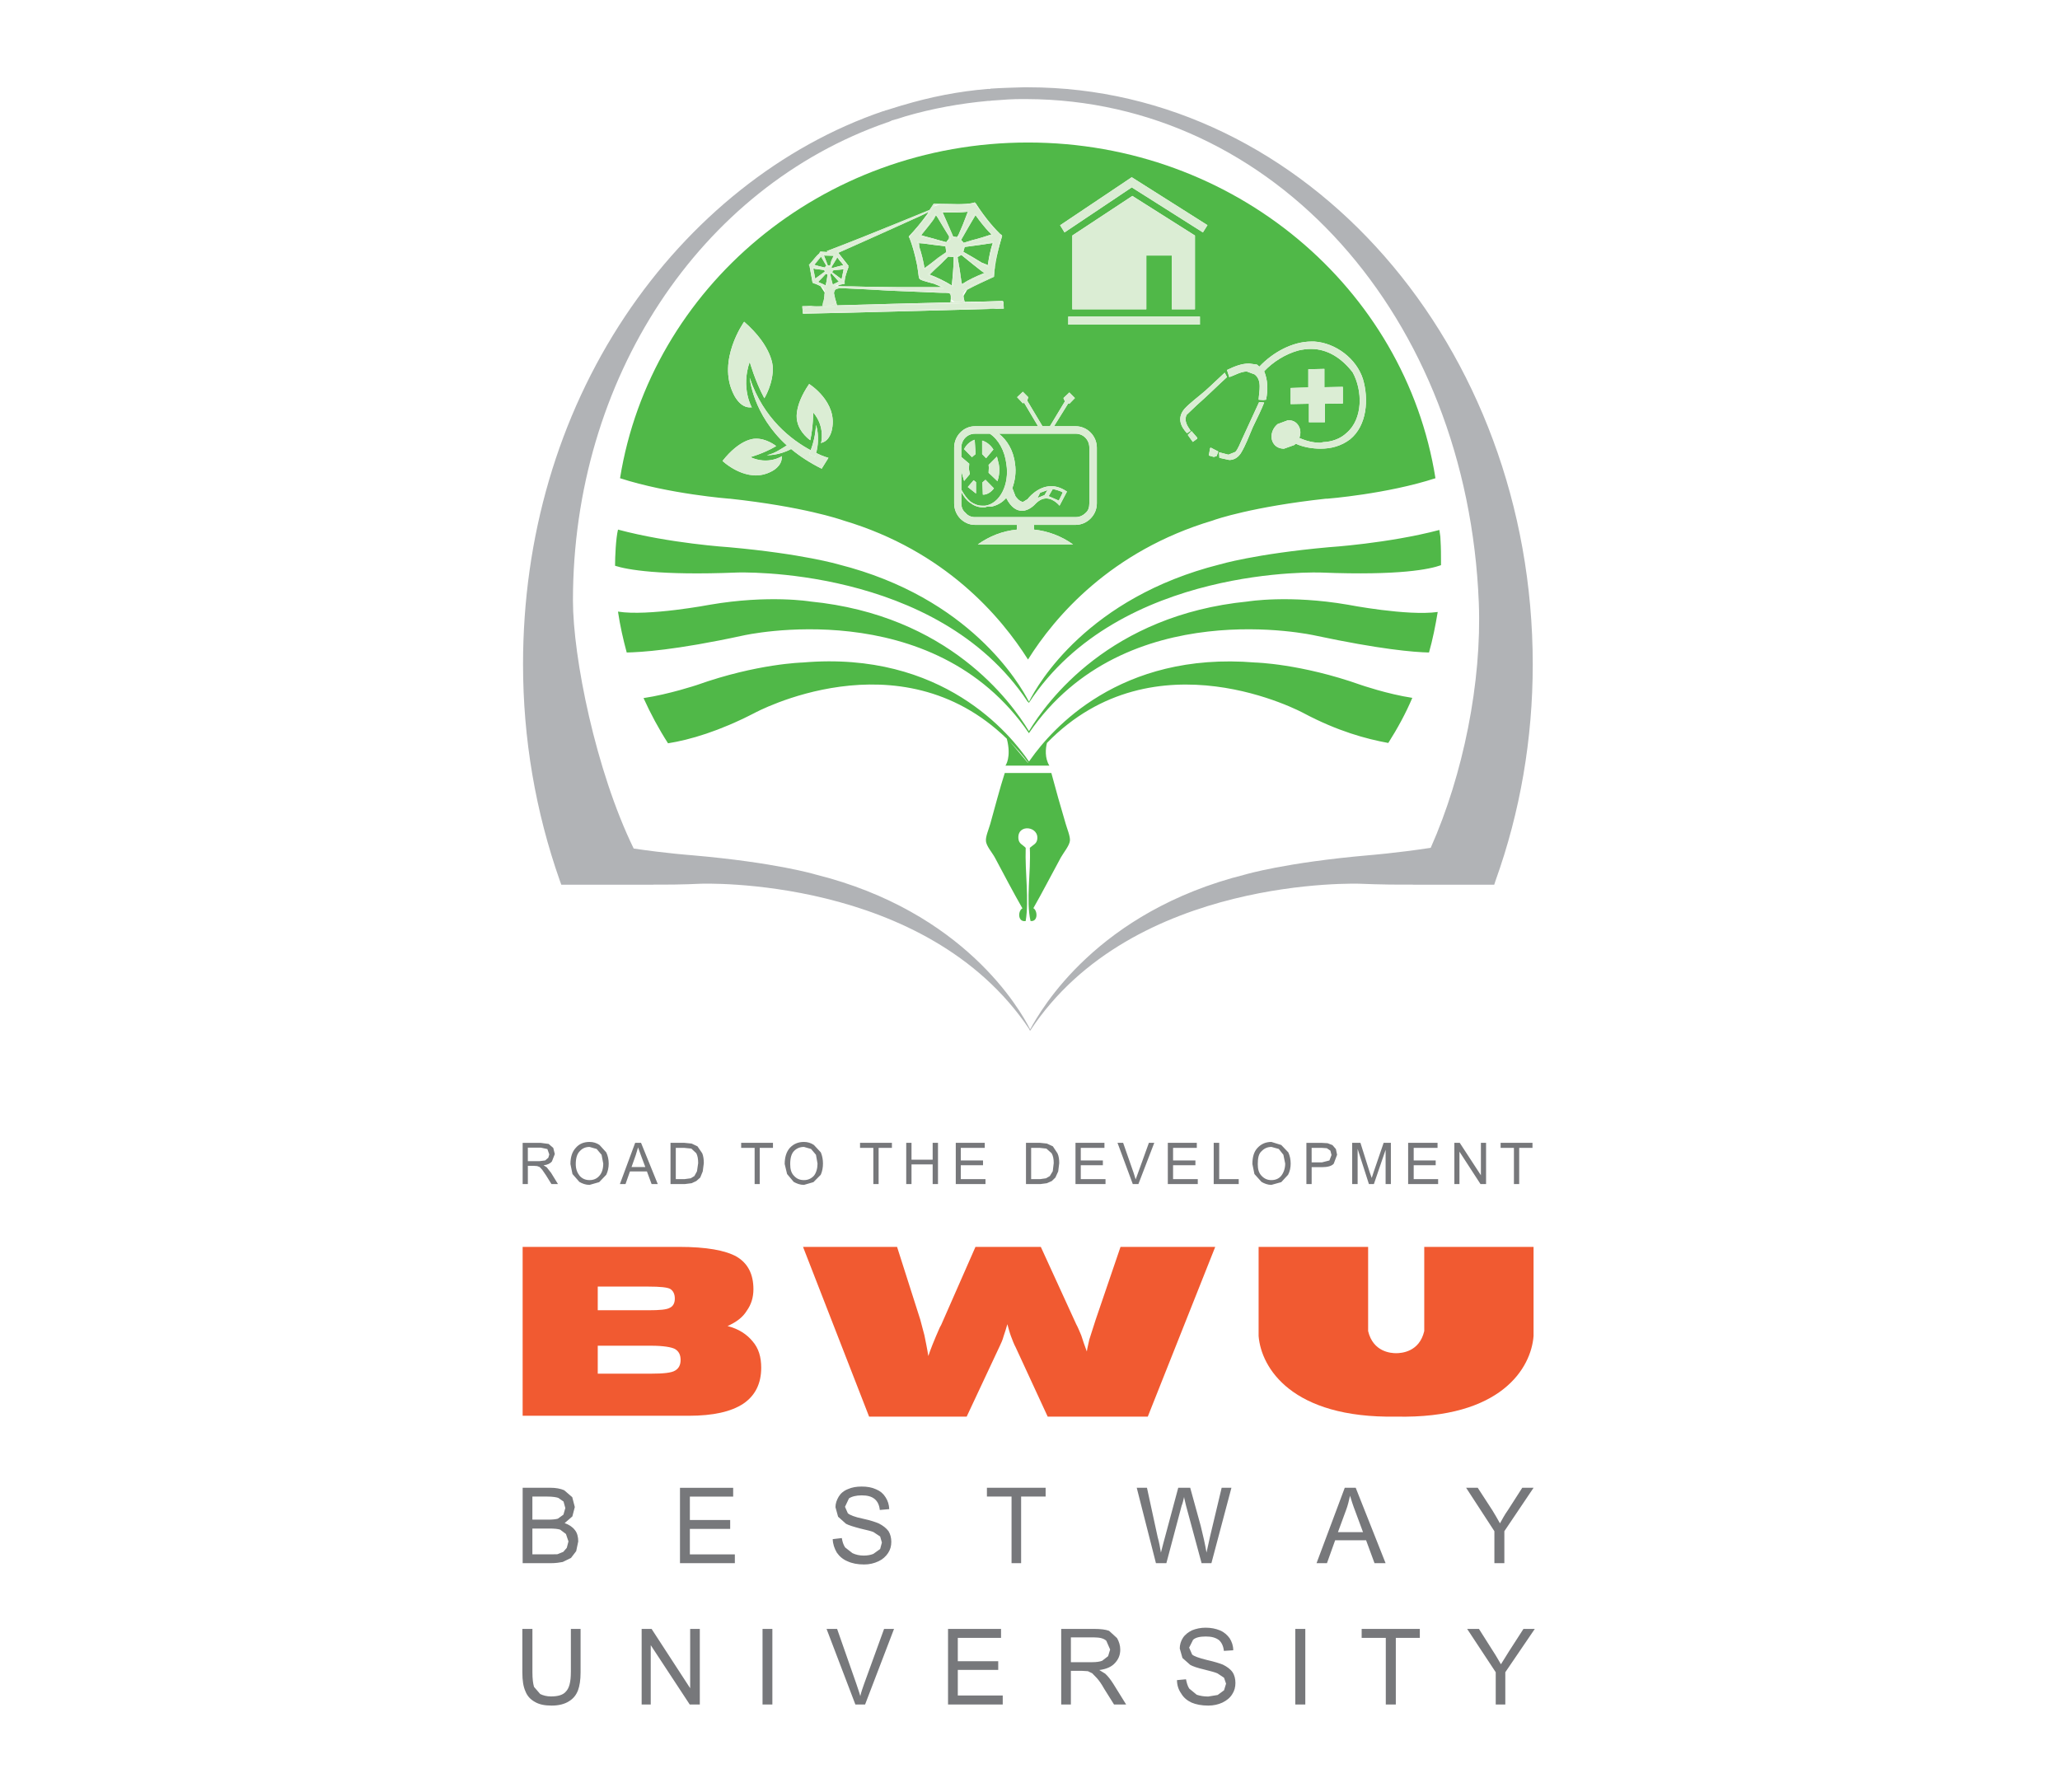 <?xml version="1.0" encoding="utf-8"?>
<!-- Generator: Adobe Illustrator 16.0.0, SVG Export Plug-In . SVG Version: 6.00 Build 0)  -->
<!DOCTYPE svg PUBLIC "-//W3C//DTD SVG 1.1//EN" "http://www.w3.org/Graphics/SVG/1.1/DTD/svg11.dtd">
<svg version="1.1" id="Layer_1" xmlns="http://www.w3.org/2000/svg" xmlns:xlink="http://www.w3.org/1999/xlink" x="0px" y="0px"
	 width="123px" height="107px" viewBox="0 0 123 107" enable-background="new 0 0 123 107" xml:space="preserve">
<g>
	<path fill="#F15A31" d="M40.544,74.458c1.624,0,2.768,0.204,3.444,0.586c0.662,0.394,0.998,1.038,0.998,1.942
		c0,0.497-0.136,0.923-0.397,1.284c-0.24,0.396-0.626,0.683-1.148,0.915c0.672,0.172,1.155,0.498,1.495,0.912
		c0.365,0.419,0.515,0.944,0.515,1.578c0,0.943-0.357,1.666-1.073,2.149c-0.723,0.476-1.795,0.719-3.258,0.719h-9.914V74.458H40.544
		L40.544,74.458z M35.691,76.829v1.413h3.043c0.647,0,1.08-0.036,1.266-0.15c0.193-0.09,0.293-0.283,0.293-0.544
		c0-0.279-0.1-0.465-0.269-0.576c-0.168-0.1-0.619-0.143-1.291-0.143H35.691L35.691,76.829z M35.691,82.029h3.187
		c0.737,0,1.23-0.05,1.445-0.193c0.201-0.121,0.315-0.325,0.315-0.626c0-0.318-0.114-0.525-0.343-0.657
		c-0.204-0.107-0.687-0.193-1.417-0.193h-3.187V82.029"/>
	<path fill="#F15A31" d="M51.893,84.594l-3.945-10.136h5.615l1.384,4.338c0.075,0.279,0.158,0.591,0.25,0.944
		c0.075,0.379,0.161,0.776,0.232,1.237c0.115-0.354,0.333-0.915,0.687-1.713l0.082-0.15l2.046-4.656h3.902l2.113,4.617
		c0.094,0.168,0.187,0.396,0.301,0.665c0.086,0.279,0.197,0.598,0.333,0.966c0.028-0.218,0.093-0.439,0.149-0.715
		c0.079-0.279,0.219-0.655,0.383-1.195l1.48-4.338h5.655l-4.027,10.136h-5.977l-1.906-4.127c-0.107-0.2-0.193-0.426-0.29-0.684
		c-0.079-0.211-0.143-0.461-0.211-0.708c-0.072,0.269-0.157,0.512-0.222,0.708c-0.057,0.229-0.158,0.44-0.236,0.604l-1.971,4.206
		H51.893"/>
	<path fill="#F15A31" d="M85.04,74.458v5.028c-0.294,1.256-1.37,1.32-1.681,1.32c-0.297,0-1.37-0.064-1.67-1.32v-5.028H75.15v5.325
		c0.154,1.893,1.971,4.918,8.209,4.811c6.298,0.136,8.062-2.918,8.208-4.811v-5.325H85.04"/>
	<path fill="#50B848" d="M61.048,54.243c-0.568-0.994-1.069-1.953-1.645-3.033c-0.154-0.29-0.526-0.701-0.533-1.001
		c-0.029-0.24,0.171-0.708,0.257-1.009c0.275-0.987,0.58-2.153,0.866-3.04c0.93,0,1.87,0,2.782,0
		c0.266,1.001,0.541,1.967,0.852,3.019c0.079,0.286,0.279,0.755,0.258,1.016c-0.025,0.301-0.387,0.726-0.547,1.016
		c-0.551,1.009-1.076,2.039-1.638,3.022c0.247,0.118,0.304,0.822-0.168,0.766c-0.279-1.259,0.029-2.89-0.043-4.371
		c0.193-0.175,0.375-0.226,0.433-0.454c0.186-0.83-1.173-1.016-1.116-0.118c0.021,0.333,0.243,0.368,0.437,0.572
		c-0.05,1.481,0.211,3.065,0,4.371l-0.075,0.007C60.755,55.005,60.791,54.372,61.048,54.243 M60.033,45.72
		c0,0,0.372-0.49,0.083-1.606c-6.431-6.245-15.072-1.534-15.072-1.534c-2.089,1.08-3.848,1.599-5.157,1.806
		c-0.555-0.862-1.037-1.763-1.463-2.7c1.509-0.222,3.194-0.783,3.194-0.783c3.587-1.277,6.313-1.341,6.313-1.341
		c8.362-0.719,12.411,4.306,13.509,5.916l0.093-0.132c1.244-1.763,5.297-6.459,13.42-5.783c0,0,2.711,0.064,6.313,1.341
		c0,0,1.588,0.547,3.061,0.769c-0.393,0.93-0.879,1.817-1.434,2.693c-1.309-0.236-3.033-0.705-5.064-1.785
		c0,0-8.877-4.832-15.318,1.785c-0.082,0.326-0.14,0.901,0.146,1.355H60.033 M61.381,45.563v-0.029
		c-0.347-0.476-0.73-0.873-1.098-1.27L61.381,45.563 M44.378,37.949c-4.095,0.887-6.102,0.994-6.957,1.016
		c-0.211-0.776-0.4-1.613-0.522-2.443c1.795,0.29,5.493-0.411,5.493-0.411c3.52-0.604,5.987-0.193,5.987-0.193
		c8.255,0.815,11.981,5.973,13.058,7.743c1.069-1.771,4.813-6.928,13.065-7.743c0,0,2.471-0.411,5.979,0.193
		c0,0,3.552,0.687,5.364,0.433c-0.139,0.83-0.3,1.645-0.521,2.421c-0.916-0.021-2.908-0.186-6.807-1.016
		c0,0-11.344-2.572-17.081,5.833C55.702,35.377,44.378,37.949,44.378,37.949 M61.41,41.947l-0.057-0.058
		c-5.426-8.154-17.364-7.7-17.364-7.7c-4.599,0.186-6.566-0.175-7.264-0.404V33.75c0-0.468,0.043-1.584,0.175-2.125
		c3.083,0.826,6.62,1.052,6.62,1.052c4.428,0.397,6.556,1.03,6.556,1.03c7.833,1.981,10.791,7.103,11.363,8.198
		c0.543-1.095,3.519-6.216,11.384-8.198c0,0,2.107-0.633,6.517-1.03c0,0,3.552-0.226,6.603-1.03l0.057,0.397l0.011,0.215
		c0.029,0.44,0.029,0.916,0.029,1.223v0.268c-0.655,0.236-2.45,0.626-7.132,0.44c0,0-12.057-0.483-17.468,7.772L61.41,41.947
		 M50.373,31.085c-0.229-0.079-2.425-0.83-6.788-1.305h-0.018h-0.018c0,0-3.616-0.279-6.527-1.223
		C38.849,17.197,49.06,8.51,61.381,8.51c12.332,0,22.521,8.688,24.328,20.047c-2.896,0.944-6.463,1.223-6.463,1.223h-0.047H79.16
		c-4.353,0.476-6.563,1.227-6.756,1.305c-6.084,1.813-9.432,5.755-11.023,8.298C59.771,36.84,56.453,32.898,50.373,31.085
		 M64.07,32.512c-0.687-0.497-1.506-0.801-2.328-0.887v-0.282h2.486c0.332,0,0.658-0.143,0.894-0.386
		c0.232-0.24,0.368-0.547,0.368-0.901v-3.323c0-0.697-0.568-1.28-1.262-1.28h-1.295l0.844-1.355l0.072,0.014l0.332-0.343
		l-0.332-0.333l-0.352,0.333l0.086,0.2l-0.895,1.484h-0.443l-0.912-1.527l0.061-0.208l-0.322-0.325l-0.343,0.325l0.343,0.365
		l0.079-0.028l0.83,1.398h-3.77c-0.687,0-1.241,0.583-1.241,1.28v0.944v0.079v2.3c0,0.354,0.132,0.662,0.354,0.901
		c0.24,0.243,0.547,0.386,0.887,0.386h2.503v0.282c-0.858,0.086-1.634,0.39-2.332,0.887H64.07 M43.141,27.526
		c0,0,1.474,1.406,2.937,0.619c0,0,0.619-0.293,0.601-0.848l0.018-0.061c0,0-0.819,0.554-1.896,0.061c0,0,0.801-0.218,1.545-0.658
		c0,0-0.59-0.483-1.266-0.44h-0.003C44.986,26.2,44.153,26.243,43.141,27.526 M49.06,27.988l0.404-0.647c0,0-0.304-0.075-0.737-0.29
		c0.257-0.987-0.007-1.67-0.007-1.67c-0.032,0.576-0.15,1.066-0.315,1.506c-1.116-0.597-2.825-1.874-3.641-4.324
		c0,0,0.171,2.178,2.217,4.035c-0.322,0.197-0.729,0.49-1.191,0.583c0,0,0.676,0.043,1.449-0.365
		C47.729,27.223,48.334,27.626,49.06,27.988 M72.809,27.34l0.59,0.129c0.258,0,0.543-0.129,0.736-0.483
		c0.226-0.383,0.451-0.951,0.673-1.484c0.265-0.54,0.532-1.094,0.673-1.462l-0.158-0.021h-0.146
		c-0.311,0.662-0.687,1.505-1.02,2.217c-0.114,0.24-0.236,0.586-0.396,0.751l-0.412,0.165l-0.561-0.143L72.809,27.34 M72.254,26.761
		l-0.078,0.44l0.3,0.085l0.165-0.05l0.104-0.272l-0.447-0.232L72.254,26.761 M78.859,26.793c0.611,0,1.22-0.154,1.75-0.558
		c1.021-0.826,1.126-2.418,0.768-3.609c-0.389-1.209-1.619-2.146-2.9-2.231h-0.168c-1.133,0-2.303,0.64-3.115,1.499l-0.139-0.122
		l-0.469-0.064c-0.479,0-0.901,0.186-1.324,0.386l0.137,0.426c0.314-0.101,0.68-0.336,1.048-0.336l0.462,0.172
		c0.465,0.347,0.268,1.016,0.242,1.513l0.272,0.021l0.171-0.021c0.129-0.604,0.101-1.188-0.113-1.699
		c0.539-0.572,1.276-1.03,2.041-1.241c0.24-0.057,0.508-0.093,0.756-0.093c0.99,0,1.838,0.554,2.488,1.398v0.021v-0.021
		c0.594,1.073,0.63,2.779-0.368,3.623c-0.36,0.343-0.872,0.525-1.398,0.547l-0.157,0.036c-0.433,0-0.855-0.107-1.244-0.282
		l-0.015-0.015c0.101-0.271,0.079-0.554-0.097-0.79c-0.146-0.189-0.347-0.261-0.576-0.261l-0.625,0.232
		c-0.387,0.322-0.486,0.869-0.201,1.216c0.14,0.179,0.369,0.254,0.58,0.254l0.611-0.218l0.093-0.079
		C77.826,26.704,78.348,26.793,78.859,26.793 M49.021,26.475l0.04-0.036c0.519-0.128,0.619-0.815,0.619-0.815
		c0.336-1.634-1.366-2.693-1.366-2.693c-0.98,1.427-0.712,2.232-0.712,2.232c0.14,0.694,0.78,1.126,0.78,1.126
		c0.175-0.837,0.175-1.66,0.175-1.66C49.3,25.502,49.021,26.475,49.021,26.475 M70.92,25.971l0.301,0.418l0.268-0.197v-0.05
		l-0.344-0.397L70.92,25.971 M71.949,23.349c-0.425,0.368-0.891,0.705-1.219,1.059c-0.473,0.554-0.223,1.073,0.146,1.463
		l0.215-0.147c-0.197-0.279-0.412-0.611-0.236-0.955l0.598-0.569c0.629-0.551,1.27-1.191,1.809-1.681l-0.135-0.265
		C72.787,22.562,72.39,22.959,71.949,23.349 M78.155,25.212h0.951v-1.102l1.073-0.014v-0.995l-1.102,0.021v-1.094l-0.959,0.021
		v1.087l-1.055,0.032v0.962l1.091-0.021V25.212 M44.9,24.357c0,0-0.687-1.18-0.136-2.75c0,0,0.314,1.137,0.873,2.174
		c0,0,0.558-0.901,0.5-1.874c0,0,0-1.209-1.706-2.693c0,0-1.631,2.282-0.641,4.299c0,0,0.379,0.894,1.073,0.808L44.9,24.357
		 M63.785,19.386h7.861v-0.483h-7.861V19.386 M47.948,18.732c3.748-0.072,7.454-0.186,11.212-0.283h0.154
		c0.211-0.014,0.408-0.014,0.622-0.021l-0.021-0.394l-0.042-0.064c-0.755,0.029-1.509,0.05-2.275,0.05l-0.05-0.204l-0.018-0.143
		l0.222-0.375c0.526-0.286,1.048-0.511,1.595-0.769v0.021c0.043-0.858,0.257-1.684,0.49-2.464l-0.021-0.036v-0.007l-0.021-0.021
		l-0.071-0.043c-0.211-0.204-0.844-0.858-1.47-1.846h-0.014h-0.014l-0.011-0.028v-0.021c-0.304,0.107-0.755,0.107-1.044,0.107
		l-1.423-0.021l-0.243,0.368c-0.598,0.247-1.206,0.497-1.795,0.733c-1.438,0.586-2.886,1.169-4.342,1.724l0.04,0.057l-0.426-0.028
		l-0.079,0.129c-0.168,0.122-0.3,0.339-0.604,0.676l0.04,0.05l0.175,0.98l0.046,0.058l0.129,0.032l0.3,0.136l0.257,0.397
		l-0.05,0.315l-0.032,0.157l-0.05,0.297l0.015,0.014c-0.404,0-0.812,0.014-1.223,0.021l0.028,0.397v0.021L47.948,18.732
		 M69.965,15.259v3.212h1.385v-4.406L67.611,11.7l-3.584,2.364v4.406h4.418v-3.212H69.965 M71.824,13.878l0.272-0.433l-4.521-2.861
		l-4.277,2.868l0.264,0.426l4.014-2.689L71.824,13.878 M58.212,30.881c-0.218,0-0.426-0.086-0.562-0.258
		c-0.172-0.136-0.25-0.333-0.25-0.568v-0.676c0.146,0.279,0.308,0.494,0.508,0.633c0.247,0.186,0.49,0.279,0.751,0.279h0.165
		l0.104-0.036h0.1h0.165c0.365-0.086,0.644-0.243,0.887-0.519c0.304,0.604,0.651,0.765,0.955,0.765c0.418,0,0.766-0.39,0.766-0.39
		c0.226-0.24,0.446-0.347,0.669-0.347c0.447,0,0.793,0.433,0.793,0.433l0.444-0.844c-0.351-0.236-0.665-0.322-0.931-0.322
		c-0.854,0-1.423,0.776-1.423,0.776l-0.261,0.161c-0.243,0-0.461-0.34-0.461-0.34l-0.186-0.483c0.157-0.425,0.243-0.958,0.157-1.47
		c-0.093-0.791-0.486-1.417-0.962-1.778h4.589c0.453,0,0.814,0.361,0.814,0.833v3.323c0,0.236-0.057,0.433-0.214,0.568
		c-0.175,0.172-0.376,0.258-0.601,0.258H58.212 M58.642,30.198c-0.243,0-0.465-0.086-0.697-0.243
		c-0.208-0.175-0.379-0.418-0.544-0.715v-1.095l0.165,0.576l0.343-0.412l-0.057-0.308l0.021-0.311L57.4,27.287v-0.554
		c0-0.472,0.365-0.833,0.812-0.833h0.891c0.519,0.344,0.891,1.023,0.987,1.813c0.193,1.22-0.39,2.364-1.266,2.486H58.642
		 M58.659,28.807l0.025,0.73h0.068c0.232-0.021,0.44-0.172,0.594-0.375l-0.504-0.512L58.659,28.807 M57.787,29.082l0.49,0.39v-0.68
		l-0.143-0.114L57.787,29.082 M59.028,27.763l0.014,0.154l-0.014,0.314l0.529,0.504c0.1-0.293,0.143-0.647,0.082-1.001l-0.114-0.469
		L59.028,27.763 M58.642,27.115l0.236,0.247l0.437-0.519c-0.168-0.268-0.415-0.461-0.672-0.533V27.115 M57.565,26.822l0.469,0.476
		l0.218-0.182l-0.053-0.855C57.937,26.346,57.69,26.561,57.565,26.822 M62.611,29.629l0.247-0.426c0,0,0.379,0.064,0.601,0.204
		l-0.239,0.486L62.611,29.629 M62.107,29.422l0.436-0.154l-0.175,0.297l-0.422,0.172L62.107,29.422 M58.817,18.435l0.687-0.015
		l-0.189,0.029H59.16L58.817,18.435 M49.139,18.285v0.007v0.014l-0.791,0.014C48.563,18.271,48.863,18.271,49.139,18.285
		 M49.897,17.917l-0.075-0.401c-0.029-0.218,0.086-0.318,0.515-0.304c0.912,0.042,1.824,0.085,2.754,0.143
		c0.998,0.042,1.981,0.079,2.961,0.125c0.705,0.036,0.765-0.125,0.705,0.576c-2.257,0.05-4.517,0.115-6.778,0.179L49.897,17.917
		 M49.16,17.952l0.032-0.157l0.057-0.25l-0.089,0.54V17.952 M49.729,17.197h0.007l0.086,0.318l0.075,0.401v0.053L49.729,17.197
		 M56.8,17.788l-0.011,0.086L56.8,17.788 M56.825,17.494h0.007v0.021L56.825,17.494 M55.884,17.147c-0.79,0-1.538,0-2.303,0
		c-0.88-0.015-1.752-0.015-2.636-0.043c-0.279,0-0.586,0-0.901-0.021H50l0.15-0.079l0.286-0.057c-0.04-0.312,0.129-0.715,0.236-1.03
		V15.91l0.011-0.007l-0.018-0.032v-0.007l-0.021-0.014l0,0l-0.59-0.755c1.094-0.49,2.228-0.987,3.319-1.484
		c0.626-0.293,1.263-0.562,1.871-0.852l0.136-0.071l0.064-0.021l-0.107,0.161c-0.322,0.444-0.683,0.884-1.077,1.295l0.036,0.086
		l0.021,0.028l0.032,0.086c0.083,0.232,0.269,0.772,0.415,1.534c0.036,0.254,0.079,0.519,0.104,0.737l0.036,0.05
		c-0.003,0.079,0.49,0.2,0.873,0.304l0.44,0.186l-0.247,0.015H55.884 M56.86,17.062l-0.028-0.014
		c-0.422-0.261-0.869-0.476-1.324-0.651c0.218-0.215,0.455-0.444,0.69-0.655l0.415-0.418l0.329,0.029v0.225
		c-0.018,0.483-0.061,0.973-0.111,1.47L56.86,17.062 M49.307,17.062L49.3,17.047l-0.161-0.086l-0.204-0.083l-0.085-0.043
		l0.261-0.265l0.19-0.211l0.104,0.015c-0.003,0.232-0.064,0.468-0.104,0.672L49.307,17.062 M49.7,17.033l0.021,0.015H49.7V17.033
		 M57.422,17.011h0.014H57.422L57.422,17.011 M49.636,16.672l-0.046-0.222l-0.011-0.007v-0.068l0.057-0.058l0.447,0.498
		l-0.361,0.175L49.636,16.672 M57.304,16.11l-0.107-0.619l-0.021-0.139l0.225-0.129c0.443,0.368,0.883,0.708,1.359,1.087
		c-0.458,0.182-0.916,0.39-1.324,0.658C57.379,16.7,57.347,16.396,57.304,16.11 M50.265,16.714l-0.014-0.042l-0.558-0.412l0.036-0.1
		l0.079-0.029l0.268-0.021l0.297-0.029l-0.122,0.59L50.265,16.714 M48.57,16.096v-0.071l0.1,0.036l0.547,0.064l0.032,0.093
		l-0.572,0.418L48.57,16.096 M54.868,16.571l0.011-0.05l0.004,0.028L54.868,16.571 M58.767,16.311l-0.222-0.2l0.254,0.207
		l-0.011,0.007L58.767,16.311 M48.391,16.024l0.036,0.128L48.391,16.024 M55.197,16.06l0.003,0.014h-0.003V16.06 M49.679,16.024
		l-0.014-0.043l0.014,0.028l0.043,0.05H49.7L49.679,16.024 M54.89,14.748l-0.021-0.229l0.272,0.021
		c0.433,0.064,0.866,0.114,1.313,0.165l0.043,0.354l-0.472,0.326c-0.279,0.222-0.537,0.429-0.823,0.625
		C55.126,15.577,55.029,15.159,54.89,14.748 M49.643,15.953l0.308-0.504l0.032-0.096l0.161,0.218l0.107,0.114l0.107,0.15
		c-0.222,0.053-0.458,0.104-0.68,0.175L49.643,15.953 M49.189,15.96l-0.254-0.057l-0.314-0.089l0.4-0.49l0.318,0.547l-0.122,0.111
		L49.189,15.96 M50.651,15.877l0.021,0.025v0.014l-0.043,0.021L50.651,15.877 M49.428,15.877l-0.018-0.014l0.028,0.014H49.428
		 M48.316,15.849h0.018v0.021L48.316,15.849 M49.428,15.849l-0.229-0.59l-0.01-0.036l0.01,0.036l0.58,0.015l-0.143,0.297
		l-0.057,0.236l-0.014,0.057L49.428,15.849 M48.313,15.828l0.05-0.036l-0.046,0.05L48.313,15.828 M48.57,15.828V15.82V15.828
		L48.57,15.828 M58.62,15.685c-0.354-0.222-0.74-0.447-1.102-0.647l0.082-0.29l-0.007-0.043l0.007,0.043
		c0.555-0.072,1.123-0.15,1.674-0.236c-0.136,0.412-0.232,0.869-0.29,1.316L58.62,15.685 M59.557,15.051l-0.154,0.755
		C59.446,15.591,59.496,15.337,59.557,15.051 M50.094,15.194l0.25,0.333L50.094,15.194 M49.822,15.223h0.007v0.007L49.822,15.223
		 M50.015,15.059l0.003-0.007l0.007,0.021L50.015,15.059 M49.528,15.051L49.528,15.051l0.018,0.007l-0.014-0.007 M49.643,14.93
		l-0.15,0.072L49.643,14.93 M56.46,14.676h0.014v0.015L56.46,14.676 M57.443,14.411l0.104,0.107l0.007,0.021h-0.007L57.443,14.411
		 M57.386,14.329c0.286-0.494,0.558-0.983,0.858-1.481l0.318,0.422c0.204,0.261,0.408,0.504,0.64,0.729
		c-0.379,0.122-0.783,0.257-1.169,0.347l-0.487,0.15L57.386,14.329 M56.496,14.476l0.111-0.079l-0.097,0.079H56.496 M55.988,14.322
		c-0.329-0.107-0.672-0.171-0.987-0.279c0.247-0.304,0.515-0.626,0.744-0.944l0.139-0.25l0.104,0.15
		c0.229,0.383,0.465,0.776,0.683,1.123l-0.014,0.136l-0.161,0.204L55.988,14.322 M54.317,14.257L54.311,14.2L54.317,14.257
		 M56.911,14.122l-0.386-0.887l-0.24-0.547c0.515,0.014,1.012,0.014,1.502-0.043c-0.1,0.275-0.211,0.54-0.308,0.801L57.24,14
		l-0.101,0.157L56.911,14.122 M59.231,14.021h0.018h-0.011H59.231 M55.183,13.099c-0.168,0.218-0.361,0.461-0.586,0.712
		L55.183,13.099 M56.263,12.645L56.263,12.645 M56.145,12.212l0.569,0.014L56.145,12.212"/>
	<path fill="#B1B3B6" d="M61.488,61.532l-0.036-0.082c-6.159-9.203-19.625-8.677-19.625-8.677c-1.055,0.05-1.971,0.057-2.808,0.05
		v0.007h-5.504l-0.085-0.232c-1.452-4.12-2.2-8.483-2.2-12.929c0-7.597,2.106-14.792,6.091-20.78
		c3.874-5.812,9.338-10.183,15.429-12.257h0.036l0.075-0.036l0.193-0.054c0.275-0.086,0.543-0.172,0.801-0.25h0.015
		c1.674-0.504,3.369-0.837,5.093-0.98h0.165l0.018-0.021h0.046l0.465-0.028h0.014l0.498-0.021h0.014
		c0.297,0,0.622-0.029,0.934-0.029h0.05h0.111h0.043h0.014h0.047c16.605,0,30.136,15.451,30.136,34.457
		c0,4.445-0.744,8.809-2.225,12.929l-0.075,0.232h-4.864l0.011-0.007c-0.901,0.007-1.946,0-3.134-0.05
		c0,0-13.598-0.526-19.721,8.773L61.488,61.532 M34.21,35.86c0,3.38,1.356,10.157,3.627,14.811c1.985,0.293,3.487,0.401,3.487,0.401
		c5,0.433,7.364,1.147,7.364,1.147c8.877,2.211,12.207,8.037,12.822,9.253c0.658-1.216,4.002-7.042,12.851-9.253
		c0,0,2.396-0.715,7.356-1.147c0,0,1.643-0.129,3.709-0.444c1.942-4.367,3.055-9.9,2.872-14.625
		C87.622,18.889,76.045,5.974,61.32,5.917h-0.111h-0.075c-0.308,0-0.626,0-0.93,0.021L59.7,5.974l-0.426,0.029H59.25l-0.168,0.021
		h-0.04h-0.014h-0.021c-1.681,0.154-3.34,0.454-4.946,0.923c-0.261,0.093-0.533,0.168-0.819,0.247l-0.014,0.014l-0.214,0.093h-0.021
		C41.76,11.189,34.21,22.659,34.21,35.86"/>
	<path fill="#77787B" d="M65.215,99.258h-1.273v-1.48h1.398c0.333,0,0.569,0.063,0.716,0.2l0.229,0.525L66.163,98.9l-0.351,0.271
		C65.68,99.229,65.455,99.258,65.215,99.258L65.215,99.258z M65.991,99.944l-0.354-0.218c0.43-0.051,0.744-0.201,0.938-0.419
		c0.211-0.229,0.314-0.479,0.314-0.805c0-0.239-0.074-0.482-0.193-0.683l-0.475-0.434c-0.211-0.078-0.505-0.114-0.895-0.114h-1.963
		v4.514h0.578v-2.01h0.67l0.346,0.021l0.258,0.125l0.283,0.293c0.132,0.15,0.261,0.326,0.433,0.634l0.587,0.937h0.723l-0.773-1.244
		C66.316,100.302,66.163,100.102,65.991,99.944L65.991,99.944z M41.209,100.813l-2.303-3.541h-0.594v4.514h0.543v-3.544l2.329,3.544
		h0.601v-4.514h-0.576V100.813L41.209,100.813z M45.53,101.786h0.587v-4.514H45.53V101.786L45.53,101.786z M51.599,100.542
		c-0.082,0.235-0.175,0.489-0.232,0.74c-0.064-0.243-0.154-0.469-0.239-0.74l-1.145-3.27h-0.63l1.721,4.514h0.579l1.728-4.514
		h-0.594L51.599,100.542L51.599,100.542z M57.189,99.719h2.414V99.2h-2.414v-1.395h2.582v-0.533h-3.165v4.514h3.266v-0.54h-2.683
		V99.719L57.189,99.719z M81.303,97.806h1.441v3.98h0.598v-3.98h1.434v-0.533h-3.473V97.806L81.303,97.806z M90.963,97.272
		l-0.858,1.331c-0.189,0.297-0.344,0.562-0.486,0.779c-0.14-0.232-0.279-0.49-0.447-0.744l-0.865-1.366h-0.705l1.706,2.586v1.928
		h0.572v-1.928l1.76-2.586H90.963L90.963,97.272z M77.34,101.786h0.598v-4.514H77.34V101.786L77.34,101.786z M73.016,99.404
		c-0.172-0.071-0.5-0.176-0.969-0.282c-0.465-0.115-0.762-0.222-0.866-0.322l-0.179-0.411l0.236-0.469
		c0.157-0.143,0.418-0.196,0.766-0.196c0.336,0,0.582,0.067,0.783,0.218c0.157,0.144,0.261,0.361,0.289,0.641l0.559-0.036
		c0-0.269-0.079-0.504-0.215-0.719c-0.137-0.189-0.322-0.361-0.576-0.469c-0.258-0.104-0.533-0.161-0.865-0.161
		c-0.286,0-0.562,0.058-0.798,0.154c-0.235,0.114-0.422,0.257-0.551,0.454c-0.122,0.186-0.189,0.415-0.189,0.633l0.161,0.568
		l0.465,0.412c0.15,0.085,0.437,0.186,0.84,0.278c0.404,0.101,0.655,0.168,0.791,0.232l0.387,0.258l0.121,0.354l-0.121,0.396
		l-0.379,0.279l-0.569,0.093c-0.261,0-0.493-0.043-0.683-0.107l-0.447-0.368c-0.094-0.144-0.15-0.336-0.193-0.555l-0.54,0.05
		c0.007,0.312,0.089,0.565,0.251,0.795c0.143,0.25,0.361,0.425,0.621,0.547c0.266,0.114,0.602,0.179,0.998,0.179
		c0.312,0,0.594-0.064,0.844-0.179c0.248-0.122,0.447-0.275,0.584-0.497c0.136-0.208,0.193-0.426,0.193-0.676
		c0-0.232-0.051-0.462-0.172-0.641C73.47,99.676,73.262,99.525,73.016,99.404L73.016,99.404z M34.085,99.858
		c0,0.583-0.1,0.955-0.293,1.151c-0.171,0.208-0.476,0.294-0.897,0.294c-0.25,0-0.465-0.058-0.64-0.144l-0.369-0.426
		c-0.057-0.192-0.096-0.468-0.096-0.876v-2.586h-0.601v2.593c0,0.494,0.057,0.855,0.186,1.138c0.104,0.265,0.279,0.469,0.558,0.626
		c0.265,0.157,0.586,0.222,1.008,0.222c0.426,0,0.772-0.093,1.02-0.25c0.275-0.165,0.443-0.383,0.551-0.662
		c0.096-0.261,0.154-0.608,0.154-1.073v-2.593h-0.58V99.858L34.085,99.858z M52.146,92.791c-0.154,0.064-0.347,0.101-0.576,0.101
		c-0.254,0-0.469-0.051-0.669-0.144l-0.437-0.34c-0.107-0.157-0.164-0.34-0.2-0.562l-0.543,0.064c0.007,0.29,0.1,0.555,0.243,0.802
		c0.157,0.229,0.372,0.411,0.637,0.519c0.275,0.129,0.604,0.192,0.998,0.192c0.301,0,0.59-0.063,0.858-0.192
		c0.236-0.107,0.433-0.283,0.569-0.49c0.136-0.204,0.193-0.426,0.193-0.673c0-0.235-0.058-0.457-0.165-0.633
		c-0.147-0.193-0.326-0.329-0.58-0.461c-0.165-0.072-0.494-0.187-0.958-0.286c-0.49-0.101-0.783-0.219-0.894-0.326l-0.168-0.382
		l0.236-0.501c0.157-0.111,0.426-0.183,0.762-0.183c0.347,0,0.594,0.071,0.772,0.218c0.175,0.144,0.279,0.365,0.308,0.655
		l0.565-0.051c-0.014-0.268-0.085-0.504-0.225-0.715c-0.136-0.215-0.311-0.365-0.562-0.469c-0.265-0.121-0.543-0.164-0.866-0.164
		c-0.297,0-0.568,0.043-0.808,0.15c-0.25,0.096-0.437,0.254-0.554,0.446c-0.122,0.204-0.197,0.411-0.197,0.637l0.157,0.569
		l0.472,0.422c0.168,0.089,0.447,0.175,0.851,0.282c0.401,0.093,0.658,0.157,0.78,0.207l0.408,0.269l0.104,0.361l-0.104,0.387
		L52.146,92.791L52.146,92.791z M31.789,91.278h1.033c0.269,0,0.487,0.021,0.623,0.064l0.347,0.261l0.15,0.443l-0.1,0.383
		l-0.208,0.24l-0.351,0.143l-0.39,0.007h-1.105V91.278L31.789,91.278z M31.789,89.368h0.883c0.318,0,0.536,0.036,0.665,0.079
		l0.311,0.218l0.107,0.39l-0.114,0.394l-0.333,0.24c-0.125,0.035-0.312,0.057-0.562,0.057h-0.958V89.368L31.789,89.368z
		 M33.599,93.274l0.494-0.24l0.311-0.407l0.122-0.58c0-0.257-0.057-0.511-0.204-0.683c-0.146-0.193-0.361-0.325-0.608-0.411
		l0.461-0.4l0.146-0.559l-0.153-0.59l-0.483-0.415c-0.226-0.097-0.501-0.146-0.819-0.146h-1.659v4.503h1.688
		C33.177,93.346,33.409,93.31,33.599,93.274L33.599,93.274z M41.191,91.3h2.407v-0.533h-2.407v-1.398h2.586v-0.525h-3.176v4.503
		h3.276v-0.526h-2.686V91.3L41.191,91.3z M89.229,93.346h0.594v-1.91l1.745-2.593h-0.676l-0.855,1.334
		c-0.2,0.279-0.34,0.547-0.476,0.79c-0.143-0.257-0.293-0.519-0.447-0.769l-0.88-1.355H87.54l1.688,2.593V93.346L89.229,93.346z
		 M58.928,89.368h1.47v3.978h0.572v-3.978h1.463v-0.525h-3.505V89.368L58.928,89.368z M70.701,89.39
		c0,0.064,0.058,0.254,0.119,0.533l0.926,3.423h0.586l1.195-4.503h-0.583l-0.69,2.896c-0.082,0.354-0.157,0.705-0.215,0.974
		c-0.082-0.483-0.2-1.016-0.347-1.599l-0.626-2.271h-0.715l-0.816,3.04c-0.035,0.093-0.089,0.361-0.218,0.83
		c-0.05-0.305-0.106-0.619-0.192-0.916l-0.641-2.954h-0.611l1.147,4.503h0.622l0.912-3.43C70.615,89.772,70.651,89.601,70.701,89.39
		L70.701,89.39z M79.887,91.493l0.482-1.31c0.111-0.289,0.176-0.583,0.24-0.865c0.07,0.239,0.171,0.562,0.314,0.93l0.461,1.245
		H79.887L79.887,91.493z M82.071,93.346h0.661l-1.784-4.503h-0.654l-1.685,4.503h0.622l0.49-1.37h1.846L82.071,93.346L82.071,93.346
		z M88.731,70.706v-2.461h-0.308v1.936l-1.263-1.936h-0.322v2.461h0.304v-1.935l1.256,1.935H88.731L88.731,70.706z M58.842,70.413
		h-1.474v-0.83h1.327v-0.286h-1.327v-0.751h1.431v-0.301h-1.731v2.461h1.774V70.413L58.842,70.413z M52.146,70.706h0.315v-2.16
		h0.794v-0.301h-1.903v0.301h0.794V70.706L52.146,70.706z M40.351,70.413v-1.867h0.511l0.418,0.043l0.293,0.275
		c0.079,0.143,0.114,0.343,0.114,0.59l-0.071,0.49L41.46,70.23l-0.218,0.132l-0.379,0.051H40.351L40.351,70.413z M41.295,70.656
		l0.279-0.129l0.236-0.208l0.15-0.368l0.064-0.49c0-0.218-0.025-0.425-0.093-0.59l-0.286-0.418l-0.351-0.165l-0.433-0.043h-0.826
		v2.461h0.862L41.295,70.656L41.295,70.656z M84.41,69.583h1.313v-0.286H84.41v-0.751h1.424v-0.301h-1.756v2.461h1.791v-0.293H84.41
		V69.583L84.41,69.583z M66.01,70.413h-1.478v-0.83h1.319v-0.286h-1.319v-0.751h1.413v-0.301h-1.729v2.461h1.793V70.413
		L66.01,70.413z M44.253,68.546h0.805v2.16h0.304v-2.16h0.791v-0.301h-1.899V68.546L44.253,68.546z M90.395,70.706h0.314v-2.16
		h0.794v-0.301H89.6v0.301h0.795V70.706L90.395,70.706z M81.063,68.61l0.673,2.096h0.297l0.7-2.046v2.046h0.315v-2.461h-0.433
		l-0.583,1.706l-0.129,0.39l-0.125-0.354l-0.548-1.742h-0.493v2.461h0.325V68.61L81.063,68.61z M71.518,70.413h-1.475v-0.83h1.334
		v-0.286h-1.334v-0.751h1.417v-0.301h-1.731v2.461h1.789V70.413L71.518,70.413z M31.517,68.531h0.769l0.397,0.086l0.114,0.318
		l-0.057,0.2l-0.189,0.161l-0.34,0.043h-0.694V68.531L31.517,68.531z M31.517,69.619h0.368l0.19,0.014l0.15,0.058l0.15,0.161
		l0.225,0.329l0.326,0.525h0.39l-0.411-0.669l-0.261-0.332l-0.189-0.122c0.229-0.021,0.397-0.101,0.5-0.229l0.172-0.44l-0.093-0.368
		l-0.275-0.236l-0.483-0.064h-1.069v2.461h0.311V69.619L31.517,69.619z M35.791,70.209c-0.157,0.183-0.354,0.261-0.59,0.261
		c-0.232,0-0.436-0.078-0.594-0.261c-0.139-0.172-0.229-0.4-0.229-0.69c0-0.383,0.089-0.633,0.25-0.787
		c0.15-0.164,0.347-0.243,0.572-0.243l0.426,0.122l0.293,0.347l0.1,0.525C36.02,69.779,35.945,70.037,35.791,70.209L35.791,70.209z
		 M35.798,68.374c-0.172-0.121-0.375-0.183-0.598-0.183c-0.347,0-0.622,0.118-0.822,0.354c-0.211,0.226-0.318,0.547-0.318,0.966
		l0.122,0.597l0.411,0.469c0.172,0.101,0.375,0.179,0.608,0.179l0.576-0.164l0.422-0.44c0.097-0.2,0.146-0.433,0.146-0.669
		c0-0.239-0.05-0.468-0.146-0.668L35.798,68.374L35.798,68.374z M55.688,69.25h-1.263v-1.005H54.11v2.461h0.315v-1.173h1.263v1.173
		h0.318v-2.461h-0.318V69.25L55.688,69.25z M62.858,69.944l-0.175,0.286l-0.227,0.132L62.1,70.413h-0.532v-1.867h0.515l0.396,0.043
		l0.309,0.275c0.089,0.143,0.129,0.343,0.129,0.59L62.858,69.944L62.858,69.944z M62.865,68.453l-0.357-0.165L62.1,68.245h-0.84
		v2.461h0.873l0.375-0.05l0.293-0.129l0.215-0.208l0.168-0.368l0.061-0.49c0-0.218-0.024-0.425-0.104-0.59L62.865,68.453
		L62.865,68.453z M37.708,69.69l0.254-0.719l0.136-0.454l0.179,0.497l0.254,0.676H37.708L37.708,69.69z M38.906,70.706h0.368
		l-0.998-2.461h-0.351l-0.912,2.461h0.336l0.265-0.755h1.012L38.906,70.706L38.906,70.706z M68.92,68.245h-0.321l-0.647,1.792
		l-0.143,0.39l-0.122-0.39l-0.626-1.792h-0.336l0.912,2.461h0.336L68.92,68.245L68.92,68.245z M48.599,70.209
		c-0.172,0.183-0.369,0.261-0.594,0.261c-0.254,0-0.433-0.078-0.601-0.261c-0.164-0.172-0.222-0.4-0.222-0.69
		c0-0.383,0.079-0.633,0.229-0.787c0.161-0.164,0.358-0.243,0.594-0.243l0.422,0.122l0.293,0.347l0.093,0.525
		C48.813,69.779,48.734,70.037,48.599,70.209L48.599,70.209z M48.599,68.374c-0.172-0.121-0.379-0.183-0.594-0.183
		c-0.347,0-0.622,0.118-0.844,0.354c-0.2,0.226-0.308,0.547-0.308,0.966l0.143,0.597l0.394,0.469
		c0.183,0.101,0.379,0.179,0.615,0.179l0.565-0.164l0.437-0.44c0.089-0.2,0.132-0.433,0.132-0.669c0-0.239-0.043-0.468-0.129-0.668
		L48.599,68.374L48.599,68.374z M76.503,70.209c-0.147,0.183-0.354,0.261-0.591,0.261c-0.232,0-0.418-0.078-0.59-0.261
		c-0.164-0.172-0.222-0.4-0.222-0.69c0-0.383,0.058-0.633,0.239-0.787c0.162-0.164,0.354-0.243,0.58-0.243l0.436,0.122l0.275,0.347
		l0.107,0.525C76.738,69.779,76.639,70.037,76.503,70.209L76.503,70.209z M76.503,68.374l-0.591-0.183
		c-0.332,0-0.607,0.118-0.826,0.354c-0.214,0.226-0.307,0.547-0.307,0.966l0.121,0.597l0.422,0.469
		c0.172,0.101,0.372,0.179,0.59,0.179l0.591-0.164l0.407-0.44c0.107-0.2,0.154-0.433,0.154-0.669c0-0.239-0.047-0.468-0.14-0.668
		L76.503,68.374L76.503,68.374z M78.316,68.546h0.619l0.289,0.021l0.211,0.143l0.068,0.262l-0.125,0.325l-0.443,0.114h-0.619V68.546
		L78.316,68.546z M79.636,69.49l0.2-0.533l-0.071-0.34l-0.204-0.236l-0.293-0.114l-0.361-0.021h-0.904v2.461h0.314v-1.009h0.619
		C79.268,69.697,79.511,69.633,79.636,69.49L79.636,69.49z M72.797,68.245h-0.328v2.461h1.494v-0.293h-1.166V68.245L72.797,68.245z"
		/>
	<path fill="#DBEDD4" d="M72.809,27.34l-0.021-0.333l0.561,0.143l0.412-0.165c0.16-0.165,0.282-0.511,0.396-0.751
		c0.333-0.712,0.709-1.556,1.02-2.217h0.146l0.158,0.021c-0.141,0.368-0.408,0.922-0.673,1.462
		c-0.222,0.533-0.447,1.102-0.673,1.484c-0.193,0.354-0.479,0.483-0.736,0.483L72.809,27.34 M72.176,27.201l0.078-0.44l0.043-0.029
		l0.447,0.232l-0.104,0.272l-0.165,0.05L72.176,27.201 M77.368,26.497l-0.093,0.079l-0.611,0.218c-0.211,0-0.44-0.075-0.58-0.254
		c-0.285-0.347-0.186-0.895,0.201-1.216l0.625-0.232c0.229,0,0.43,0.072,0.576,0.261c0.176,0.236,0.197,0.519,0.097,0.79
		l0.015,0.015c0.389,0.175,0.812,0.282,1.244,0.282l0.157-0.036c0.526-0.021,1.038-0.204,1.398-0.547
		c0.998-0.844,0.962-2.55,0.368-3.623c-0.65-0.844-1.498-1.398-2.488-1.398c-0.248,0-0.516,0.036-0.756,0.093
		c-0.765,0.211-1.502,0.669-2.041,1.241c0.214,0.511,0.242,1.094,0.113,1.699l-0.171,0.021l-0.272-0.021
		c0.025-0.497,0.223-1.166-0.242-1.513l-0.462-0.172c-0.368,0-0.733,0.236-1.048,0.336l-0.137-0.426
		c0.423-0.2,0.845-0.386,1.324-0.386l0.469,0.064l0.139,0.122c0.813-0.858,1.982-1.499,3.115-1.499h0.168
		c1.281,0.085,2.512,1.022,2.9,2.231c0.358,1.191,0.254,2.783-0.768,3.609c-0.53,0.404-1.139,0.558-1.75,0.558
		C78.348,26.793,77.826,26.704,77.368,26.497 M70.92,25.971l0.225-0.226l0.344,0.397v0.05l-0.268,0.197L70.92,25.971 M70.73,24.408
		c0.328-0.354,0.794-0.69,1.219-1.059c0.44-0.39,0.838-0.787,1.178-1.095l0.135,0.265c-0.539,0.49-1.18,1.13-1.809,1.681
		l-0.598,0.569c-0.176,0.343,0.039,0.676,0.236,0.955l-0.215,0.147C70.508,25.48,70.258,24.962,70.73,24.408 M78.155,25.212v-1.102
		l-1.091,0.021V23.17l1.055-0.032v-1.087l0.959-0.021v1.094l1.102-0.021v0.995l-1.073,0.014v1.102H78.155 M80.766,22.233v0.021
		V22.233"/>
	<path fill="#DBEDD4" d="M63.785,19.386v-0.483h7.861v0.483H63.785 M69.965,18.471v-3.212h-1.52v3.212h-4.418v-4.406l3.584-2.364
		l3.738,2.364v4.406H69.965 M67.576,11.189l-4.014,2.689l-0.264-0.426l4.277-2.868l4.521,2.861l-0.272,0.433L67.576,11.189"/>
	<path fill="#DBEDD4" d="M58.384,32.512c0.698-0.497,1.474-0.801,2.332-0.887v-0.282h-2.503c-0.34,0-0.647-0.143-0.887-0.386
		c-0.222-0.24-0.354-0.547-0.354-0.901v-2.3v-0.079v-0.944c0-0.697,0.555-1.28,1.241-1.28h3.77l-0.83-1.398l-0.079,0.028
		l-0.343-0.365l0.343-0.325l0.322,0.325l-0.061,0.208l0.912,1.527h0.443l0.895-1.484l-0.086-0.2l0.352-0.333l0.332,0.333
		l-0.332,0.343l-0.072-0.014l-0.844,1.355h1.295c0.693,0,1.262,0.583,1.262,1.28v3.323c0,0.354-0.136,0.662-0.368,0.901
		c-0.235,0.243-0.562,0.386-0.894,0.386h-2.486v0.282c0.822,0.086,1.642,0.39,2.328,0.887H58.384 M57.4,30.055
		c0,0.236,0.079,0.433,0.25,0.568c0.136,0.172,0.343,0.258,0.562,0.258h6.016c0.225,0,0.426-0.086,0.601-0.258
		c0.157-0.136,0.214-0.333,0.214-0.568v-3.323c0-0.472-0.361-0.833-0.814-0.833h-4.589c0.476,0.361,0.869,0.987,0.962,1.778
		c0.086,0.511,0,1.044-0.157,1.47l0.186,0.483c0,0,0.218,0.34,0.461,0.34l0.261-0.161c0,0,0.569-0.776,1.423-0.776
		c0.266,0,0.58,0.086,0.931,0.322l-0.444,0.844c0,0-0.346-0.433-0.793-0.433c-0.223,0-0.443,0.107-0.669,0.347
		c0,0-0.347,0.39-0.766,0.39c-0.304,0-0.651-0.161-0.955-0.765c-0.243,0.275-0.522,0.433-0.887,0.519h-0.165h-0.1l-0.104,0.036
		h-0.165c-0.261,0-0.504-0.093-0.751-0.279c-0.2-0.14-0.361-0.354-0.508-0.633V30.055 M57.4,29.24
		c0.165,0.297,0.336,0.54,0.544,0.715c0.232,0.157,0.454,0.243,0.697,0.243h0.182c0.876-0.122,1.459-1.266,1.266-2.486
		c-0.096-0.791-0.468-1.47-0.987-1.813h-0.891c-0.447,0-0.812,0.361-0.812,0.833v0.554l0.472,0.404l-0.021,0.311l0.057,0.308
		l-0.343,0.412L57.4,28.145V29.24 M62.611,29.629l0.608,0.265l0.239-0.486c-0.222-0.14-0.601-0.204-0.601-0.204L62.611,29.629
		 M62.107,29.422l-0.161,0.315l0.422-0.172l0.175-0.297L62.107,29.422 M58.685,29.537l-0.025-0.73l0.183-0.157l0.504,0.512
		c-0.154,0.204-0.361,0.354-0.594,0.375H58.685 M57.787,29.082l0.347-0.404l0.143,0.114v0.68L57.787,29.082 M59.028,28.231
		l0.014-0.314l-0.014-0.154l0.497-0.498l0.114,0.469c0.061,0.354,0.018,0.708-0.082,1.001L59.028,28.231 M58.642,27.115v-0.805
		c0.257,0.071,0.504,0.265,0.672,0.533l-0.437,0.519L58.642,27.115 M57.565,26.822c0.125-0.261,0.372-0.476,0.633-0.562l0.053,0.855
		l-0.218,0.182L57.565,26.822"/>
	<path fill="#DBEDD4" d="M47.93,18.682v0.021V18.682 M47.948,18.66c-0.007-0.204,0.15-0.297,0.4-0.34l0.791-0.014v-0.014
		l0.021,0.036c0.283,0,0.54-0.021,0.823-0.021l0,0c1.273-0.043,2.55-0.057,3.816-0.107c1.001-0.014,2-0.036,2.99-0.071l0.011,0.007
		c0.222,0,0.425-0.014,0.651-0.028c0.808-0.029,1.617-0.043,2.421-0.072c-0.015,0.229-0.165,0.343-0.369,0.386l-0.687,0.015
		l-0.54-0.015c-1.417,0.029-2.84,0.05-4.231,0.089c-0.437,0.015-4.936,0.15-5.919,0.15H47.948 M49.16,18.084l0.089-0.54l0.072-0.247
		L49.3,17.254l-0.025-0.042c-0.476-0.265-0.662-0.208-0.765-0.705l-0.083-0.354l-0.036-0.128l-0.043-0.147l-0.014-0.007v-0.021
		h-0.018v-0.007l0.046-0.05c0.684-0.412,0.358-0.719,1.184-0.698l-0.018-0.043l0.018,0.007l-0.018-0.007L49.5,15.023l-0.015-0.021
		l0.158-0.072l0.543-0.154c0.586-0.236,1.202-0.476,1.795-0.733c0.619-0.24,1.252-0.49,1.881-0.744
		c-1.28,0.572-2.572,1.148-3.88,1.724l0.036,0.028l0,0l-0.003,0.007l0.011,0.014l0.003,0.021l0.064,0.1l0.25,0.333l0.279,0.322
		l0.028,0.028l-0.021,0.061l-0.128,0.308c-0.143,0.633-0.036,0.576-0.655,0.837l0.018,0.036l-0.136,0.043l0.007,0.036h-0.007
		l0.168,0.801c-0.025,0.136-0.161,0.236-0.494,0.25h-0.018L49.16,18.084 M49.339,17.133c0.046-0.254,0.089-0.511,0.104-0.758
		l-0.015-0.036l-0.025-0.028L49.3,16.26l-0.05-0.129l-0.007-0.021l-0.043-0.036c-0.222-0.05-0.468-0.093-0.69-0.136
		c0.061,0.236,0.104,0.472,0.146,0.705l0.032,0.093l0.54-0.411l-0.461,0.469l0.046,0.064L49.339,17.133 M49.729,17.062l0.436-0.183
		l-0.021-0.036l-0.007-0.05l-0.519-0.533l-0.071,0.05c0.032,0.218,0.089,0.476,0.132,0.694l0.021,0.028v0.015h0.021L49.729,17.062
		 M50.301,16.757c0.007-0.25,0.071-0.447,0.136-0.683l-0.04-0.064c-0.211,0.015-0.418,0.05-0.647,0.058
		c0.214-0.05,0.45-0.129,0.687-0.19l-0.04-0.05l-0.418-0.54h-0.028l-0.333,0.615l0.018,0.057l0.029,0.021l0.014,0.043L49.7,16.06
		h0.021l0.007,0.014h-0.036l-0.057,0.143l0.043,0.093l0.007-0.036L50.301,16.757 M49.006,15.981l0.236,0.093l0.143-0.136
		l-0.021-0.036l-0.025-0.04v0.007l-0.333-0.597l-0.029-0.05l-0.422,0.569l0.014,0.028v0.007l0,0l0.029,0.021L49.006,15.981
		 M49.443,15.903l0.136,0.014l0.039-0.054l0.083-0.222l0.146-0.368l-0.018-0.043v-0.007h-0.007l-0.014-0.014
		c-0.229,0-0.444,0-0.647-0.021l0.029,0.036l-0.029-0.014l0.243,0.64l0.007,0.014l0.018,0.014h0.011L49.443,15.903 M56.789,17.874
		l0.011-0.086l0.032-0.272v-0.021h-0.007L56.8,17.434c-1.255-0.036-2.504-0.1-3.745-0.179c-0.494-0.007-0.984-0.042-1.463-0.057
		c1.584,0.015,3.179,0.036,4.753,0.036l-0.014-0.036l-0.018-0.05l-0.057-0.029c0.029-0.036-0.168-0.086-0.4-0.157l-0.973-0.39
		l-0.004-0.05c0.061-0.418-0.079-0.958-0.25-1.441c-0.064-0.318-0.161-0.612-0.311-0.823l-0.007-0.05l-0.015-0.021l0.301-0.375
		c0.225-0.25,0.418-0.494,0.586-0.712l0.361-0.454V12.63l0.2-0.301l0.4-0.118l0.569,0.014l0.483,0.021
		c0.35,0,0.676-0.021,1.001-0.079l0.379,0.497c0.315,0.476,0.697,1.001,1.123,1.298c0.143,0.143,0.043,0.079-0.043,0.554l-0.1,0.533
		c-0.061,0.286-0.111,0.54-0.154,0.755l-0.114,0.658l0.036,0.043l-0.036-0.043c-0.63,0.271-1.234,0.547-1.832,0.912
		c0.089,0.561,0.161,0.658-0.418,0.658h-0.028L56.789,17.874 M56.896,17.104c0.047-0.597,0.075-1.166,0.107-1.752l-0.032-0.079
		l-0.314-0.107c-0.401,0.39-0.837,0.794-1.241,1.194l0.046,0.083C55.952,16.607,56.431,16.857,56.896,17.104 M57.443,17.047
		c0.429-0.254,0.898-0.476,1.38-0.687l-0.036-0.036l0.011-0.007l-0.254-0.207c-0.397-0.318-0.783-0.655-1.177-0.966l-0.222,0.114
		c0.079,0.569,0.157,1.152,0.254,1.717l0.021,0.036l0,0h0.014L57.443,17.047 M55.211,16.096c0.455-0.333,0.919-0.668,1.374-1.001
		v-0.021l-0.089-0.368l-0.021-0.014v-0.015H56.46l-0.007-0.021c-0.569-0.093-1.116-0.157-1.681-0.214
		c0.175,0.511,0.301,1.03,0.412,1.584l0.014,0.036v0.014h0.003L55.211,16.096 M59.028,15.96c0.054-0.49,0.165-0.98,0.297-1.463
		l-0.036-0.057c-0.587,0.057-1.155,0.165-1.724,0.236l0.029,0.029l-0.029-0.029l-0.107,0.347l0.047,0.05
		C58.012,15.384,58.516,15.685,59.028,15.96 M57.565,14.59c0.569-0.172,1.137-0.333,1.709-0.526l-0.036-0.043h0.011h-0.018
		L59.221,14c-0.379-0.39-0.705-0.78-1.008-1.241l0.039,0.068l0.312,0.444l-0.318-0.422h0.007l-0.053-0.089
		c-0.29,0.504-0.58,0.995-0.873,1.499l0.054,0.079l0.064,0.075l0.104,0.129h0.007L57.565,14.59 M55.884,14.347l0.569,0.15
		l0.043-0.021h0.014l0.097-0.079l0.172-0.125l-0.021-0.043c-0.304-0.476-0.608-0.958-0.901-1.445l-0.014-0.025
		c-0.283,0.461-0.583,0.873-0.938,1.263l0.043,0.093C55.258,14.186,55.587,14.272,55.884,14.347 M57.304,14.064l0.201-0.562
		c0.146-0.283,0.247-0.576,0.368-0.858l-0.04-0.107c-0.529,0.064-1.076,0.107-1.577,0.064l0.007,0.043l-0.036-0.043
		c0.218,0.519,0.436,1.009,0.668,1.52l0.015,0.043l0.032,0.043h0.032C57.204,14.208,57.204,14.3,57.304,14.064 M57.529,17.673
		l0.018,0.143L57.529,17.673 M55.777,16.947l0.079,0.014l0.4,0.157l-0.028,0.014L55.777,16.947 M50.151,17.004l-0.168,0.079
		L50.151,17.004 M48.685,16.947l0.3,0.136L48.685,16.947 M48.935,16.879l0.204,0.083L48.935,16.879 M49.579,16.443L49.579,16.443
		l0.011,0.007L49.579,16.443 M50.645,15.849l0.021,0.014v0.007L50.645,15.849 M49.021,15.323L49.021,15.323l0.318,0.547
		L49.021,15.323 M54.35,14.322l0.075,0.197l0.204,0.562c0.058,0.257,0.101,0.511,0.136,0.776
		C54.618,15.094,54.432,14.554,54.35,14.322 M50.251,15.685l0.107,0.15L50.251,15.685 M56.943,15.352h0.014l-0.014,0.225V15.352
		 M48.978,15.023l0.426,0.028l0.025,0.021c-0.268-0.036-0.404-0.021-0.529,0.079L48.978,15.023 M56.911,14.122
		c-0.132-0.293-0.269-0.59-0.386-0.887L56.911,14.122L56.911,14.122 M59.814,14.043L59.814,14.043v0.007V14.043 M59.7,13.964
		l-0.175-0.168c-0.236-0.265-0.483-0.533-0.701-0.826l-0.247-0.304l-0.354-0.533h0.014h0.014c0.626,0.987,1.259,1.642,1.47,1.846
		l-0.014-0.014 M59.7,13.964"/>
	<path fill="#DBEDD4" d="M47.93,18.682l-0.028-0.397c0.411-0.007,0.819-0.021,1.223-0.021l0.014,0.021
		c-0.569-0.021-1.209-0.014-1.191,0.375c0,0.043,5.604-0.136,6.098-0.15c1.391-0.039,2.814-0.061,4.231-0.089
		c0.239-0.021,0.586,0.029,0.883,0.029c-3.759,0.097-7.464,0.211-11.212,0.283L47.93,18.682 M59.16,18.449h0.154h-0.146H59.16
		 M59.872,18.034c-0.805,0.029-1.613,0.043-2.421,0.072l0.15-0.015v-0.036c0.762-0.036,1.517-0.057,2.271-0.086l0.042,0.064
		l0.021,0.394c-0.214,0.007-0.411,0.007-0.622,0.021C59.607,18.428,59.843,18.328,59.872,18.034 M49.979,18.234
		c2.261-0.064,4.521-0.128,6.778-0.179v0.007l0.032,0.064c-0.991,0.036-1.989,0.057-2.99,0.071c-1.266,0.05-2.543,0.064-3.816,0.107
		L49.979,18.234"/>
	<path fill="#DBEDD4" d="M57.504,15.073l-0.047-0.05l0.107-0.347l0.036,0.072l-0.082,0.29c0.361,0.2,0.748,0.426,1.102,0.647
		l0.365,0.143c0.057-0.447,0.154-0.905,0.29-1.316c-0.551,0.086-1.119,0.165-1.674,0.236l-0.036-0.072
		c0.569-0.071,1.137-0.179,1.724-0.236l0.036,0.057c-0.132,0.483-0.243,0.973-0.297,1.463
		C58.516,15.685,58.012,15.384,57.504,15.073"/>
	<path fill="#DBEDD4" d="M57.547,14.519l-0.168-0.183l-0.054-0.079c0.293-0.504,0.583-0.994,0.873-1.499l0.053,0.089
		c-0.307,0.49-0.579,0.98-0.865,1.481l0.161,0.168l0.487-0.15c0.386-0.089,0.79-0.225,1.169-0.347
		c-0.361-0.354-0.687-0.744-0.952-1.173l-0.039-0.068c0.304,0.461,0.629,0.852,1.008,1.241l0.054,0.064
		c-0.572,0.193-1.141,0.354-1.709,0.526L57.547,14.519"/>
	<path fill="#DBEDD4" d="M56.943,14.208l-0.032-0.043l-0.015-0.043c-0.232-0.511-0.451-1.001-0.668-1.52l0.036,0.043l-0.007-0.043
		c0.501,0.043,1.048,0,1.577-0.064l0.04,0.107c-0.122,0.283-0.222,0.576-0.368,0.858l-0.201,0.562l-0.128,0.165L56.943,14.208
		 M57.24,14l0.239-0.554c0.097-0.261,0.208-0.526,0.308-0.801c-0.49,0.057-0.987,0.057-1.502,0.043
		c0.211,0.483,0.415,0.958,0.626,1.434l0,0C57.168,14.143,57.168,14.257,57.24,14"/>
	<path fill="#DBEDD4" d="M55.884,14.347c-0.296-0.075-0.625-0.161-0.937-0.232l-0.043-0.093c0.354-0.39,0.655-0.801,0.938-1.263
		l0.014,0.025c0.293,0.486,0.597,0.969,0.901,1.445l0.021,0.043l-0.326,0.225L55.884,14.347 M55.988,14.322l0.508,0.14l0.161-0.204
		l0.014-0.136c-0.218-0.347-0.454-0.74-0.683-1.123l-0.104-0.15l-0.139,0.25c-0.229,0.318-0.497,0.64-0.744,0.944
		C55.315,14.15,55.659,14.214,55.988,14.322"/>
	<path fill="#DBEDD4" d="M51.592,17.197c-0.318-0.014-0.647-0.043-0.969-0.05c-0.218-0.015-0.522-0.079-0.758-0.029l-0.018-0.036
		c0.619-0.261,0.512-0.204,0.655-0.837c0.071-0.308,0.165-0.315,0.171-0.329c-0.107,0.315-0.275,0.719-0.236,1.03
		c-0.129,0.028-0.858,0.136-0.394,0.136c0.315,0.021,0.623,0.021,0.901,0.021c0.883,0.028,1.756,0.028,2.636,0.043
		c0.766,0,1.513,0,2.303,0c0.233,0.007,0.344-0.007,0.372-0.029l0.057,0.029l0.032,0.086C54.771,17.233,53.177,17.212,51.592,17.197
		 M55.855,16.961c0.232,0.071,0.429,0.122,0.4,0.157L55.855,16.961 M54.904,16.643l-0.036-0.05c-0.068-0.433-0.125-1.016-0.24-1.513
		c0.172,0.497,0.336,1.073,0.24,1.491l0.987,0.39C55.444,16.857,54.9,16.722,54.904,16.643 M50.673,15.91v0.007V15.91
		 M50.623,15.849c-0.226-0.229-0.415-0.497-0.594-0.755l-0.011-0.043l-0.036-0.028c1.309-0.576,2.6-1.152,3.88-1.724
		c0.5-0.2,0.994-0.4,1.495-0.597l0.021-0.014l-0.136,0.071c-0.608,0.29-1.245,0.558-1.871,0.852
		c-1.091,0.497-2.225,0.994-3.319,1.484l0.59,0.755l0.039,0.054l-0.011,0.007L50.623,15.849 M54.425,14.519l-0.107-0.261
		c0.15,0.204,0.247,0.504,0.311,0.823L54.425,14.519 M54.296,14.208l-0.036-0.086c0.394-0.411,0.755-0.851,1.077-1.295l0.107-0.161
		l0.1-0.036v0.014l-1.249,1.542l0.021,0.071L54.296,14.208"/>
	<path fill="#DBEDD4" d="M49.679,16.01l-0.043-0.05l-0.018-0.057l0.333-0.615h0.028l0.418,0.54l0.04,0.05
		c-0.236,0.061-0.472,0.14-0.687,0.19l-0.021,0.007L49.679,16.01 M49.679,16.01c0.222-0.071,0.458-0.122,0.68-0.175l-0.215-0.265
		l-0.161-0.218l-0.032,0.096l-0.308,0.504L49.679,16.01"/>
	<path fill="#DBEDD4" d="M49.443,15.903l-0.04-0.054l-0.243-0.64l0.039,0.05l0.229,0.59l0.136,0.014l0.014-0.057l0.057-0.236
		l0.143-0.297l-0.58-0.015l-0.039-0.071c0.204,0.021,0.418,0.021,0.647,0.021l0.039,0.064L49.7,15.642l-0.083,0.222l-0.039,0.054
		L49.443,15.903"/>
	<path fill="#DBEDD4" d="M49.006,15.981l-0.408-0.132l-0.043-0.057l0.422-0.569l0.029,0.05l0.333,0.597v-0.007l0.025,0.04
		l0.021,0.036l-0.143,0.136L49.006,15.981 M48.935,15.903l0.254,0.057l0.028,0.021l0.122-0.111l-0.318-0.547l-0.4,0.49
		L48.935,15.903"/>
	<path fill="#DBEDD4" d="M48.688,16.736l-0.032-0.093c-0.043-0.232-0.086-0.469-0.146-0.705c0.222,0.043,0.468,0.086,0.69,0.136
		l0.05,0.057l0.05,0.129l-0.072,0.064L48.688,16.736 M48.688,16.736L48.688,16.736 M48.57,16.096l0.107,0.54l0.572-0.418
		l-0.032-0.093L48.67,16.06l-0.1-0.036V16.096"/>
	<path fill="#DBEDD4" d="M49.339,17.133l-0.526-0.275l-0.046-0.064L49.3,16.26l0.104,0.05l0.04,0.064
		C49.428,16.622,49.385,16.879,49.339,17.133 M49.339,17.133L49.3,17.047c0.039-0.204,0.1-0.44,0.104-0.672L49.3,16.36l-0.19,0.211
		l-0.261,0.265l0.451,0.211l0.007,0.014L49.339,17.133"/>
	<path fill="#DBEDD4" d="M50.301,16.757l-0.615-0.483l-0.007,0.036l-0.043-0.093l0.043-0.143c0.247-0.014,0.486-0.05,0.719-0.064
		l0.04,0.064C50.373,16.311,50.308,16.507,50.301,16.757 M50.301,16.757l-0.05-0.085l0.122-0.59l-0.297,0.029l-0.268,0.021
		l-0.079,0.029l-0.036,0.1l0.558,0.412l0.014,0.042L50.301,16.757"/>
	<path fill="#DBEDD4" d="M49.729,17.062l-0.05-0.057c-0.043-0.218-0.1-0.476-0.132-0.694l0.071-0.05l0.519,0.533l0.028,0.085
		L49.729,17.062 M49.729,17.062L49.729,17.062 M49.636,16.672l0.086,0.318l0.361-0.175l-0.447-0.498l-0.057,0.058v0.068l0.011,0.007
		L49.636,16.672"/>
	<path fill="#DBEDD4" d="M55.183,16.024c-0.111-0.555-0.236-1.073-0.412-1.584c0.565,0.057,1.112,0.122,1.681,0.214l0.043,0.05
		l0.089,0.368v0.021c-0.454,0.333-0.919,0.669-1.374,1.001L55.183,16.024 M54.89,14.748c0.14,0.411,0.236,0.83,0.311,1.262
		c0.286-0.196,0.544-0.404,0.823-0.625l0.472-0.326l-0.043-0.354c-0.447-0.05-0.88-0.1-1.313-0.165l-0.272-0.021L54.89,14.748"/>
	<path fill="#DBEDD4" d="M56.896,17.104c-0.465-0.247-0.944-0.497-1.434-0.662l-0.046-0.083c0.404-0.4,0.84-0.805,1.241-1.194
		l0.314,0.107l0.032,0.079C56.971,15.938,56.943,16.507,56.896,17.104 M56.896,17.104l-0.064-0.057
		c0.064-0.583,0.1-1.145,0.125-1.695l-0.343-0.029l-0.415,0.418c-0.236,0.211-0.472,0.44-0.69,0.655
		c0.455,0.175,0.901,0.39,1.324,0.651l0.028,0.014L56.896,17.104"/>
	<path fill="#DBEDD4" d="M57.443,17.047L57.4,16.976c-0.097-0.565-0.175-1.148-0.254-1.717l0.222-0.114
		c0.465,0.375,0.926,0.758,1.398,1.166l0.057,0.05C58.341,16.571,57.873,16.793,57.443,17.047 M57.443,17.047L57.443,17.047
		 M57.175,15.352l0.021,0.139l0.107,0.619c0.043,0.286,0.075,0.59,0.132,0.858c0.408-0.268,0.866-0.476,1.324-0.658
		c-0.476-0.379-0.916-0.719-1.359-1.087L57.175,15.352"/>
	<path fill="#DBEDD4" d="M49.11,18.249l0.05-0.297l0.243,0.297c0.39-0.015,0.497-0.143,0.494-0.333l0.086,0.39
		c-0.283,0-0.54,0.021-0.823,0.021L49.11,18.249 M56.757,18.063c0.061-0.708,0-0.547-0.705-0.583
		c-0.98-0.046-1.964-0.083-2.961-0.125c-0.93-0.058-1.842-0.101-2.754-0.143c-0.429-0.015-0.544,0.085-0.515,0.304l-0.093-0.354
		c0.25-0.114,0.629-0.029,0.894-0.014c0.801,0.014,1.602,0.086,2.432,0.107c1.241,0.079,2.489,0.143,3.745,0.179l0.032,0.082
		c-0.015,0.336-0.175,0.547,0.207,0.519c0.58,0,0.508-0.097,0.418-0.658c0.598-0.365,1.202-0.641,1.832-0.912l0.057,0.064
		l-0.057-0.064l0.368-1.946c0.086-0.476,0.186-0.411,0.043-0.554l0.093,0.057l0.043,0.064c-0.232,0.78-0.447,1.606-0.49,2.464
		v-0.021c-0.547,0.257-1.069,0.482-1.595,0.769c-0.372,0.197-0.186,0.49-0.15,0.794c-0.275,0.021-0.533,0.043-0.801,0.043
		L56.757,18.063 M49.192,17.795l-0.032,0.157L49.192,17.795 M49.822,17.516l0.075,0.401L49.822,17.516 M49.242,17.48
		c0.058-0.375-0.672-0.601-0.687-0.565l-0.046-0.058l-0.175-0.98l-0.04-0.05c0.569-0.619,0.569-0.848,1.134-0.755l-0.064-0.079
		c1.456-0.554,2.904-1.137,4.342-1.724c0.59-0.236,1.198-0.486,1.795-0.733l0.243-0.368l1.423,0.021c0.29,0,0.74,0,1.044-0.107
		v0.021l0.365,0.562l-0.379-0.497c-0.326,0.057-0.651,0.079-1.001,0.079c-0.301,0.021-1.341-0.143-1.452,0.082
		c-0.186,0.315-0.15,0.272-0.386,0.372c-1.134,0.454-2.268,0.909-3.376,1.341c-0.594,0.257-1.209,0.497-1.795,0.733L49.5,15.023
		l0.046,0.071c-0.858-0.021-0.486,0.29-1.234,0.733l0.036,0.05l0.161,0.63c0.104,0.497,0.29,0.44,0.765,0.705l0.047,0.085
		l-0.129,0.498L49.242,17.48 M58.577,12.666l0.247,0.304c0.218,0.293,0.465,0.562,0.701,0.826l0.175,0.168
		C59.274,13.667,58.892,13.142,58.577,12.666"/>
	<path fill="#DBEDD4" d="M44.865,24.322c-0.694,0.086-1.073-0.808-1.073-0.808c-0.991-2.017,0.641-4.299,0.641-4.299
		c1.706,1.484,1.706,2.693,1.706,2.693c0.058,0.973-0.5,1.874-0.5,1.874c-0.558-1.037-0.873-2.174-0.873-2.174
		c-0.551,1.57,0.136,2.75,0.136,2.75L44.865,24.322"/>
	<path fill="#DBEDD4" d="M43.141,27.526c1.073-1.37,1.938-1.327,1.938-1.327c0.676-0.043,1.266,0.44,1.266,0.44
		c-0.744,0.44-1.545,0.658-1.545,0.658c1.077,0.494,1.896-0.061,1.896-0.061l-0.018,0.061c0.018,0.555-0.601,0.848-0.601,0.848
		c-0.322,0.172-0.64,0.247-0.944,0.247C44.049,28.392,43.141,27.526,43.141,27.526"/>
	<path fill="#DBEDD4" d="M48.556,24.629c0,0,0,0.823-0.175,1.66c0,0-0.64-0.433-0.78-1.126c0,0-0.268-0.805,0.712-2.232
		c0,0,1.703,1.059,1.366,2.693c0,0-0.1,0.687-0.619,0.815l-0.04,0.036C49.021,26.475,49.3,25.502,48.556,24.629"/>
	<path fill="#DBEDD4" d="M47.24,26.815l0.021-0.021l-0.193-0.254l-0.086,0.057c-2.046-1.856-2.217-4.035-2.217-4.035
		c0.815,2.45,2.525,3.727,3.641,4.324l-0.093,0.229l0.343,0.182l0.072-0.247c0.433,0.214,0.737,0.29,0.737,0.29l-0.404,0.647
		C48.334,27.626,47.729,27.223,47.24,26.815"/>
	<path fill="#DBEDD4" d="M48.313,27.115c0.218-0.476,0.375-1.052,0.408-1.735c0,0,0.326,0.812-0.064,1.917L48.313,27.115"/>
	<path fill="#DBEDD4" d="M45.791,27.18c0.504-0.1,0.951-0.447,1.277-0.64l0.193,0.254c-0.647,0.35-1.234,0.386-1.405,0.386H45.791"
		/>
</g>
</svg>

